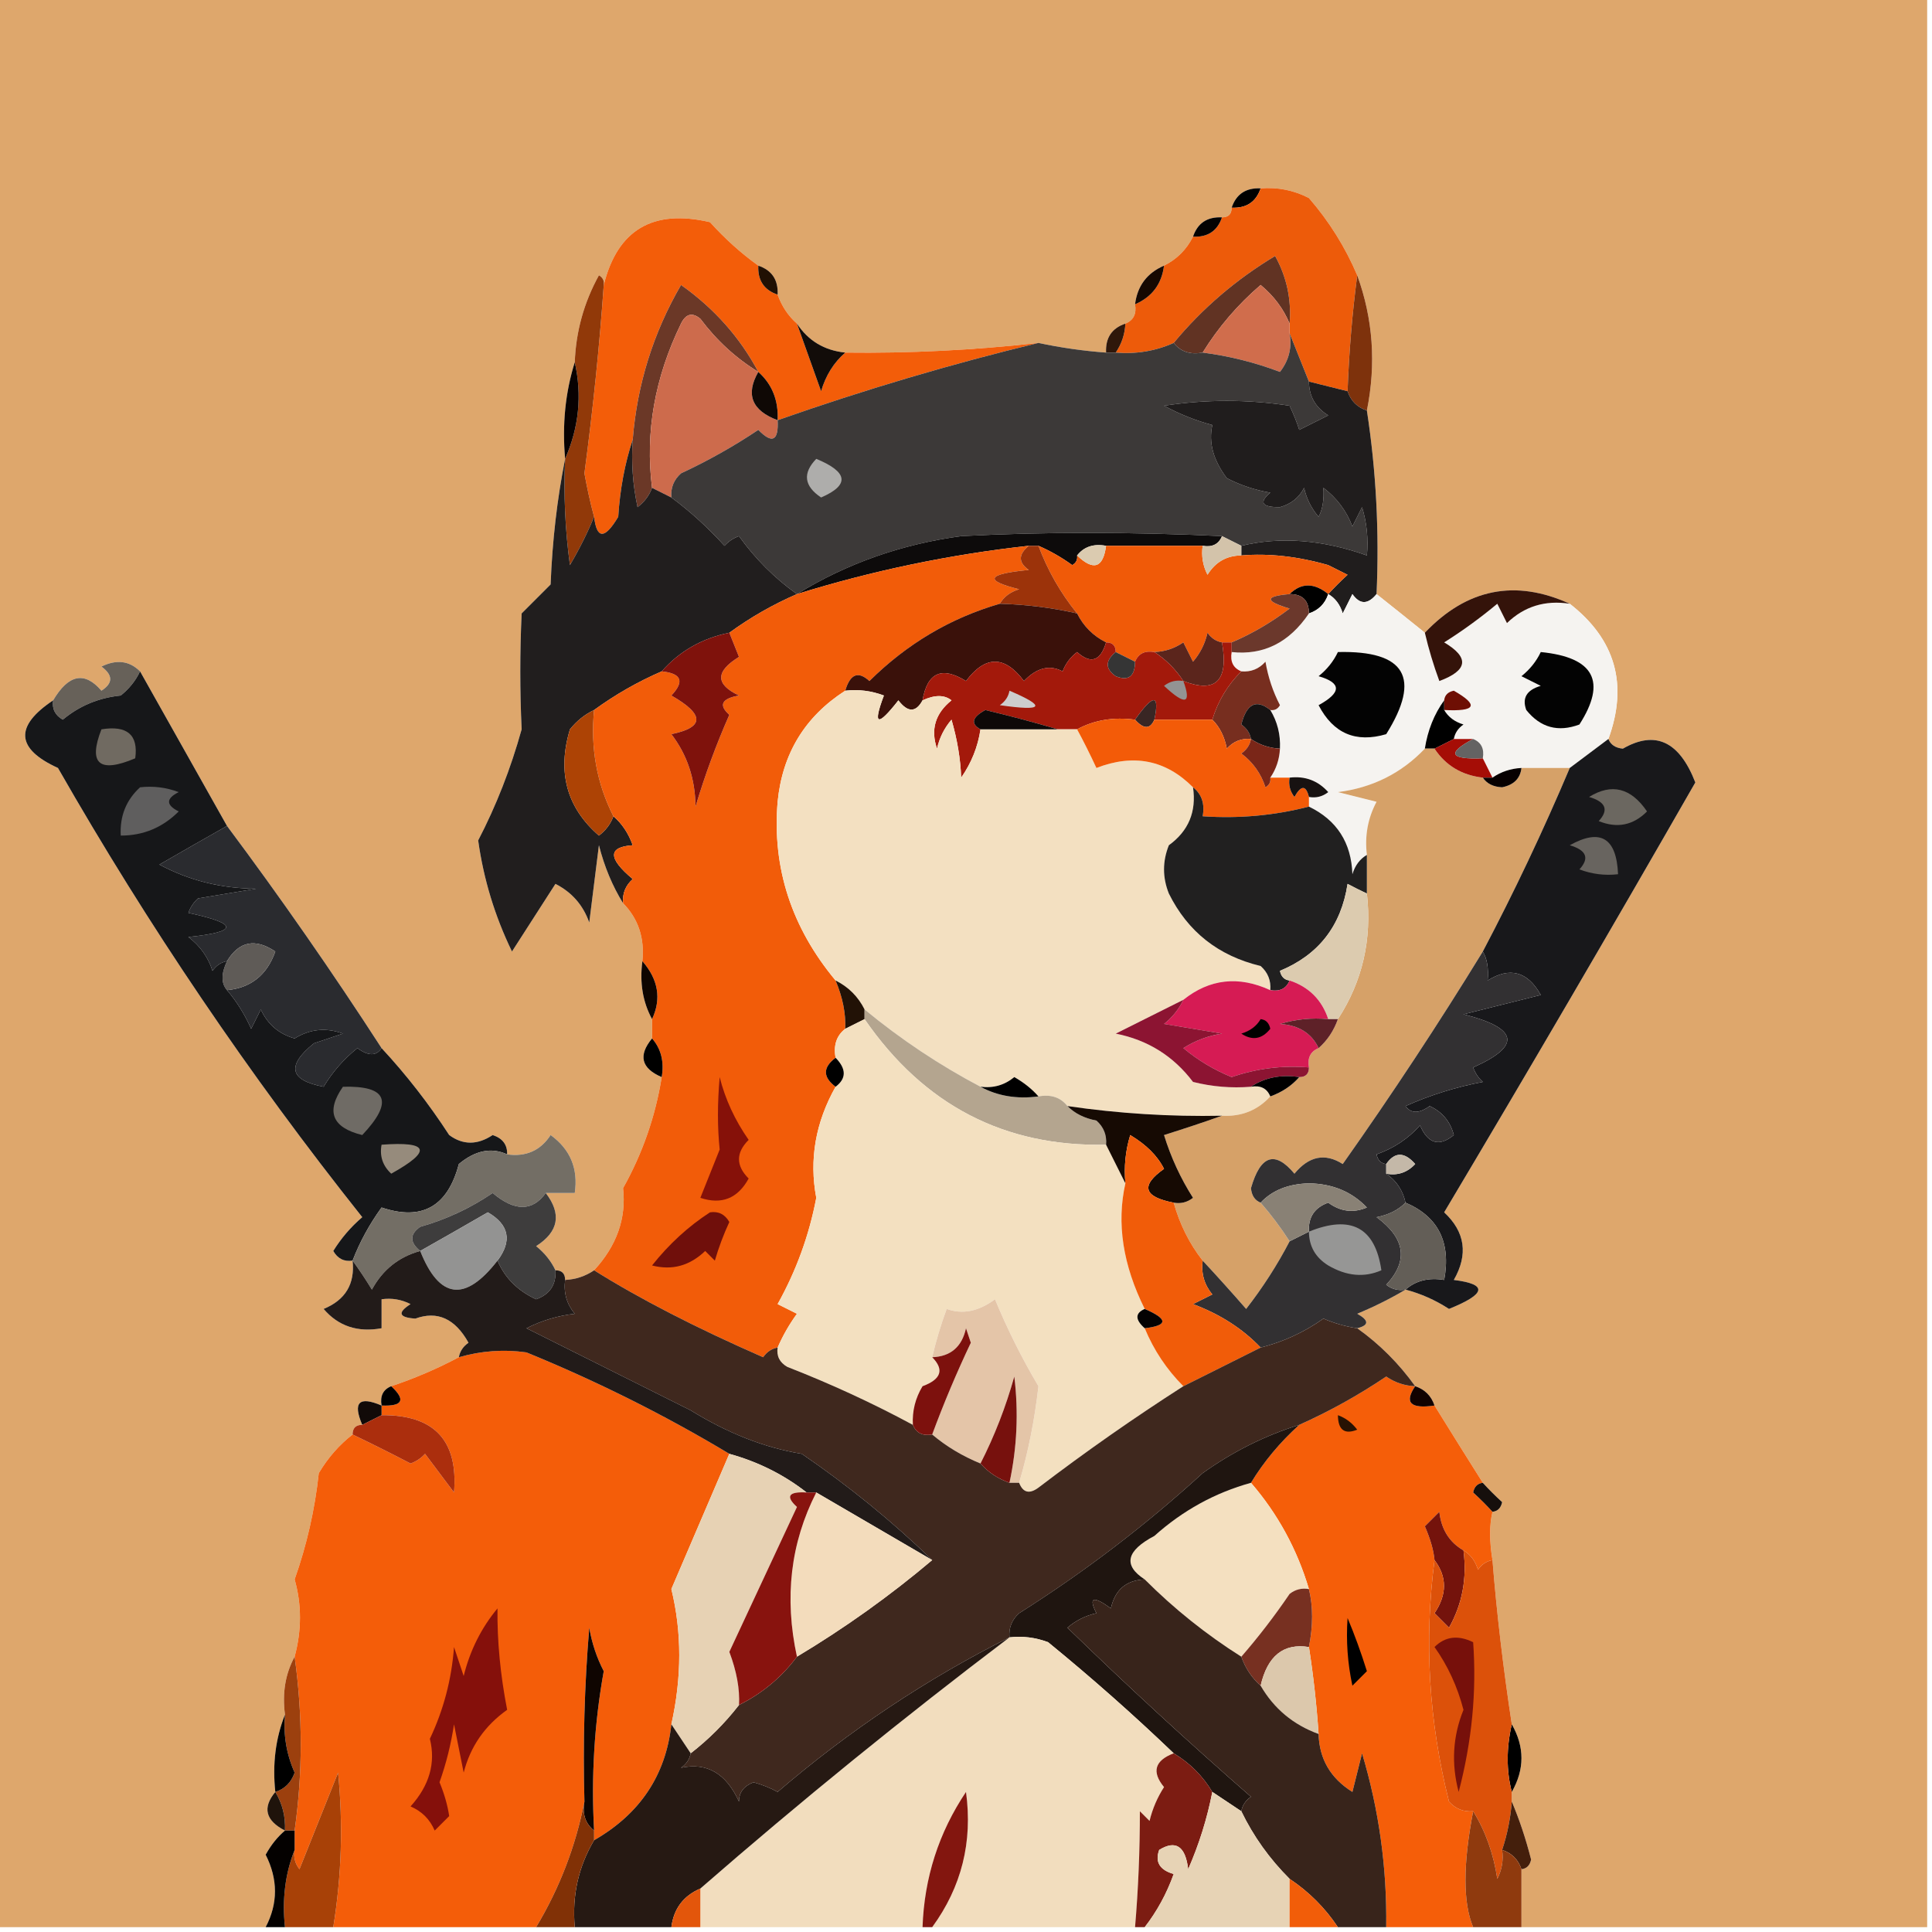 <?xml version="1.0" encoding="UTF-8"?>
<!DOCTYPE svg PUBLIC "-//W3C//DTD SVG 1.1//EN" "http://www.w3.org/Graphics/SVG/1.1/DTD/svg11.dtd">
<svg xmlns="http://www.w3.org/2000/svg" version="1.1" width="200px" height="200px" style="shape-rendering:geometricPrecision; text-rendering:geometricPrecision; image-rendering:optimizeQuality; fill-rule:evenodd; clip-rule:evenodd" xmlns:xlink="http://www.w3.org/1999/xlink">
<g><path style="opacity:1" fill="#dea76c" d="M -0.5,-0.5 C 66.167,-0.5 132.833,-0.5 199.5,-0.5C 199.5,66.167 199.5,132.833 199.5,199.5C 185.5,199.5 171.5,199.5 157.5,199.5C 157.5,197.5 157.5,195.5 157.5,193.5C 158.043,193.44 158.376,193.107 158.5,192.5C 157.95,190.343 157.283,188.343 156.5,186.5C 156.5,186.167 156.5,185.833 156.5,185.5C 157.833,183.167 157.833,180.833 156.5,178.5C 155.601,172.589 154.934,166.922 154.5,161.5C 154.178,159.525 154.178,157.858 154.5,156.5C 155.043,156.44 155.376,156.107 155.5,155.5C 154.757,154.818 154.091,154.151 153.5,153.5C 151.807,150.816 150.14,148.149 148.5,145.5C 148.167,144.5 147.5,143.833 146.5,143.5C 144.806,141.139 142.806,139.139 140.5,137.5C 141.738,137.19 141.738,136.69 140.5,136C 142.315,135.243 143.981,134.41 145.5,133.5C 147.094,133.92 148.594,134.586 150,135.5C 153.869,133.938 154.036,132.938 150.5,132.5C 152.008,129.86 151.674,127.527 149.5,125.5C 158.305,110.72 166.972,95.887 175.5,81C 173.851,76.737 171.351,75.57 168,77.5C 167.235,77.43 166.735,77.097 166.5,76.5C 168.559,70.849 167.226,66.183 162.5,62.5C 156.853,59.931 151.853,60.931 147.5,65.5C 145.809,64.136 144.142,62.803 142.5,61.5C 142.791,55.077 142.458,48.744 141.5,42.5C 142.472,37.671 142.139,33.004 140.5,28.5C 139.265,25.591 137.598,22.924 135.5,20.5C 133.929,19.691 132.262,19.357 130.5,19.5C 128.973,19.427 127.973,20.094 127.5,21.5C 127.5,22.167 127.167,22.5 126.5,22.5C 124.973,22.427 123.973,23.094 123.5,24.5C 122.833,25.833 121.833,26.833 120.5,27.5C 118.738,28.262 117.738,29.596 117.5,31.5C 117.672,32.492 117.338,33.158 116.5,33.5C 115.094,33.973 114.427,34.973 114.5,36.5C 112.139,36.326 109.806,35.993 107.5,35.5C 100.806,36.25 94.139,36.584 87.5,36.5C 85.336,36.279 83.67,35.279 82.5,33.5C 81.599,32.709 80.932,31.709 80.5,30.5C 80.573,28.973 79.906,27.973 78.5,27.5C 76.704,26.207 75.037,24.707 73.5,23C 67.592,21.614 63.925,23.78 62.5,29.5C 62.565,29.062 62.399,28.728 62,28.5C 60.451,31.312 59.618,34.312 59.5,37.5C 58.521,40.625 58.187,43.958 58.5,47.5C 57.675,51.647 57.175,55.98 57,60.5C 56,61.5 55,62.5 54,63.5C 53.814,67.516 53.814,71.516 54,75.5C 52.866,79.58 51.366,83.413 49.5,87C 50.06,91.014 51.227,94.848 53,98.5C 54.5,96.167 56,93.833 57.5,91.5C 59.197,92.364 60.363,93.697 61,95.5C 61.333,92.833 61.667,90.167 62,87.5C 62.566,89.723 63.4,91.723 64.5,93.5C 66.074,95.102 66.741,97.102 66.5,99.5C 66.205,101.735 66.539,103.735 67.5,105.5C 67.5,106.167 67.5,106.833 67.5,107.5C 66.046,109.263 66.38,110.597 68.5,111.5C 67.854,115.553 66.52,119.386 64.5,123C 64.847,126.121 63.847,128.954 61.5,131.5C 60.609,132.11 59.609,132.443 58.5,132.5C 58.5,131.833 58.167,131.5 57.5,131.5C 57.047,130.542 56.38,129.708 55.5,129C 57.831,127.512 58.164,125.679 56.5,123.5C 57.5,123.5 58.5,123.5 59.5,123.5C 59.872,120.978 59.039,118.978 57,117.5C 55.951,119.107 54.451,119.773 52.5,119.5C 52.53,118.503 52.03,117.836 51,117.5C 49.422,118.547 47.922,118.547 46.5,117.5C 44.388,114.25 42.055,111.25 39.5,108.5C 34.401,100.621 29.067,92.955 23.5,85.5C 20.483,80.127 17.483,74.793 14.5,69.5C 13.399,68.402 12.066,68.235 10.5,69C 11.711,69.893 11.711,70.726 10.5,71.5C 8.76,69.469 7.093,69.803 5.5,72.5C 1.481,75.183 1.648,77.516 6,79.5C 15.326,95.82 25.826,111.32 37.5,126C 36.313,127.019 35.313,128.186 34.5,129.5C 34.957,130.298 35.624,130.631 36.5,130.5C 36.756,132.912 35.756,134.579 33.5,135.5C 35.023,137.283 37.023,137.949 39.5,137.5C 39.5,136.5 39.5,135.5 39.5,134.5C 40.552,134.351 41.552,134.517 42.5,135C 41.112,135.889 41.279,136.389 43,136.5C 45.279,135.67 47.112,136.503 48.5,139C 47.944,139.383 47.611,139.883 47.5,140.5C 45.249,141.695 42.915,142.695 40.5,143.5C 39.662,143.842 39.328,144.508 39.5,145.5C 37.167,144.5 36.5,145.167 37.5,147.5C 36.833,147.5 36.5,147.833 36.5,148.5C 35.115,149.574 33.949,150.907 33,152.5C 32.595,156.266 31.761,159.933 30.5,163.5C 31.237,166.095 31.237,168.762 30.5,171.5C 29.539,173.265 29.205,175.265 29.5,177.5C 28.527,179.948 28.194,182.615 28.5,185.5C 27.147,187.128 27.48,188.462 29.5,189.5C 28.722,190.156 28.056,190.989 27.5,192C 28.785,194.547 28.785,197.047 27.5,199.5C 18.167,199.5 8.833,199.5 -0.5,199.5C -0.5,132.833 -0.5,66.167 -0.5,-0.5 Z"/></g>
<g><path style="opacity:1" fill="#000000" d="M 130.5,19.5 C 130.027,20.906 129.027,21.573 127.5,21.5C 127.973,20.094 128.973,19.427 130.5,19.5 Z"/></g>
<g><path style="opacity:1" fill="#ed5b0a" d="M 130.5,19.5 C 132.262,19.357 133.929,19.691 135.5,20.5C 137.598,22.924 139.265,25.591 140.5,28.5C 139.979,32.481 139.646,36.481 139.5,40.5C 138.167,40.167 136.833,39.833 135.5,39.5C 134.833,37.833 134.167,36.167 133.5,34.5C 133.5,34.167 133.5,33.833 133.5,33.5C 133.702,31.011 133.202,28.677 132,26.5C 127.963,28.926 124.463,31.926 121.5,35.5C 119.621,36.341 117.621,36.675 115.5,36.5C 116.11,35.609 116.443,34.609 116.5,33.5C 117.338,33.158 117.672,32.492 117.5,31.5C 119.262,30.738 120.262,29.404 120.5,27.5C 121.833,26.833 122.833,25.833 123.5,24.5C 125.027,24.573 126.027,23.906 126.5,22.5C 127.167,22.5 127.5,22.167 127.5,21.5C 129.027,21.573 130.027,20.906 130.5,19.5 Z"/></g>
<g><path style="opacity:1" fill="#f35d09" d="M 78.5,27.5 C 78.427,29.027 79.094,30.027 80.5,30.5C 80.932,31.709 81.599,32.709 82.5,33.5C 83.32,35.812 84.153,38.146 85,40.5C 85.48,38.867 86.313,37.534 87.5,36.5C 94.139,36.584 100.806,36.25 107.5,35.5C 98.473,37.678 89.473,40.345 80.5,43.5C 80.598,41.447 79.931,39.78 78.5,38.5C 76.592,34.92 73.926,31.92 70.5,29.5C 67.626,34.456 65.959,39.789 65.5,45.5C 64.683,47.969 64.183,50.635 64,53.5C 62.608,55.842 61.775,55.842 61.5,53.5C 61.106,52.033 60.773,50.533 60.5,49C 61.395,42.289 62.062,35.789 62.5,29.5C 63.925,23.78 67.592,21.614 73.5,23C 75.037,24.707 76.704,26.207 78.5,27.5 Z"/></g>
<g><path style="opacity:1" fill="#030202" d="M 126.5,22.5 C 126.027,23.906 125.027,24.573 123.5,24.5C 123.973,23.094 124.973,22.427 126.5,22.5 Z"/></g>
<g><path style="opacity:1" fill="#211003" d="M 78.5,27.5 C 79.906,27.973 80.573,28.973 80.5,30.5C 79.094,30.027 78.427,29.027 78.5,27.5 Z"/></g>
<g><path style="opacity:1" fill="#160801" d="M 120.5,27.5 C 120.262,29.404 119.262,30.738 117.5,31.5C 117.738,29.596 118.738,28.262 120.5,27.5 Z"/></g>
<g><path style="opacity:1" fill="#613323" d="M 133.5,33.5 C 132.859,31.958 131.859,30.624 130.5,29.5C 128.132,31.533 126.132,33.867 124.5,36.5C 123.209,36.737 122.209,36.404 121.5,35.5C 124.463,31.926 127.963,28.926 132,26.5C 133.202,28.677 133.702,31.011 133.5,33.5 Z"/></g>
<g><path style="opacity:1" fill="#d06d4c" d="M 133.5,33.5 C 133.5,33.833 133.5,34.167 133.5,34.5C 133.762,35.978 133.429,37.311 132.5,38.5C 129.904,37.518 127.238,36.851 124.5,36.5C 126.132,33.867 128.132,31.533 130.5,29.5C 131.859,30.624 132.859,31.958 133.5,33.5 Z"/></g>
<g><path style="opacity:1" fill="#6b3827" d="M 78.5,38.5 C 76.189,37.086 74.189,35.253 72.5,33C 71.668,32.312 71.002,32.479 70.5,33.5C 67.777,39.087 66.777,44.753 67.5,50.5C 67.217,51.289 66.717,51.956 66,52.5C 65.503,50.19 65.337,47.857 65.5,45.5C 65.959,39.789 67.626,34.456 70.5,29.5C 73.926,31.92 76.592,34.92 78.5,38.5 Z"/></g>
<g><path style="opacity:1" fill="#cd6b4c" d="M 78.5,38.5 C 77.159,40.834 77.826,42.501 80.5,43.5C 80.611,45.648 79.944,45.981 78.5,44.5C 75.961,46.2 73.295,47.7 70.5,49C 69.748,49.671 69.414,50.504 69.5,51.5C 68.833,51.167 68.167,50.833 67.5,50.5C 66.777,44.753 67.777,39.087 70.5,33.5C 71.002,32.479 71.668,32.312 72.5,33C 74.189,35.253 76.189,37.086 78.5,38.5 Z"/></g>
<g><path style="opacity:1" fill="#913909" d="M 62.5,29.5 C 62.062,35.789 61.395,42.289 60.5,49C 60.773,50.533 61.106,52.033 61.5,53.5C 60.819,55.158 59.985,56.825 59,58.5C 58.501,54.848 58.335,51.182 58.5,47.5C 59.934,44.24 60.268,40.907 59.5,37.5C 59.618,34.312 60.451,31.312 62,28.5C 62.399,28.728 62.565,29.062 62.5,29.5 Z"/></g>
<g><path style="opacity:1" fill="#7e320c" d="M 140.5,28.5 C 142.139,33.004 142.472,37.671 141.5,42.5C 140.5,42.167 139.833,41.5 139.5,40.5C 139.646,36.481 139.979,32.481 140.5,28.5 Z"/></g>
<g><path style="opacity:1" fill="#2f170a" d="M 116.5,33.5 C 116.443,34.609 116.11,35.609 115.5,36.5C 115.167,36.5 114.833,36.5 114.5,36.5C 114.427,34.973 115.094,33.973 116.5,33.5 Z"/></g>
<g><path style="opacity:1" fill="#120c09" d="M 82.5,33.5 C 83.67,35.279 85.336,36.279 87.5,36.5C 86.313,37.534 85.48,38.867 85,40.5C 84.153,38.146 83.32,35.812 82.5,33.5 Z"/></g>
<g><path style="opacity:1" fill="#3c3938" d="M 133.5,34.5 C 134.167,36.167 134.833,37.833 135.5,39.5C 135.511,41.017 136.177,42.184 137.5,43C 136.5,43.5 135.5,44 134.5,44.5C 134.264,43.753 133.93,42.919 133.5,42C 129.167,41.333 124.833,41.333 120.5,42C 122.087,42.862 123.754,43.529 125.5,44C 125.094,45.803 125.594,47.636 127,49.5C 128.399,50.227 129.899,50.727 131.5,51C 130.294,52.018 130.627,52.518 132.5,52.5C 133.647,52.182 134.481,51.516 135,50.5C 135.249,51.624 135.749,52.624 136.5,53.5C 136.911,52.738 137.077,51.738 137,50.5C 138.385,51.55 139.385,52.884 140,54.5C 140.333,53.833 140.667,53.167 141,52.5C 141.494,54.134 141.66,55.801 141.5,57.5C 136.876,55.861 132.543,55.527 128.5,56.5C 127.833,56.167 127.167,55.833 126.5,55.5C 117.056,55.054 108.056,55.054 99.5,55.5C 93.313,56.338 87.647,58.338 82.5,61.5C 80.188,59.855 78.188,57.855 76.5,55.5C 75.914,55.709 75.414,56.043 75,56.5C 73.27,54.598 71.437,52.931 69.5,51.5C 69.414,50.504 69.748,49.671 70.5,49C 73.295,47.7 75.961,46.2 78.5,44.5C 79.944,45.981 80.611,45.648 80.5,43.5C 89.473,40.345 98.473,37.678 107.5,35.5C 109.806,35.993 112.139,36.326 114.5,36.5C 114.833,36.5 115.167,36.5 115.5,36.5C 117.621,36.675 119.621,36.341 121.5,35.5C 122.209,36.404 123.209,36.737 124.5,36.5C 127.238,36.851 129.904,37.518 132.5,38.5C 133.429,37.311 133.762,35.978 133.5,34.5 Z"/></g>
<g><path style="opacity:1" fill="#0f0805" d="M 78.5,38.5 C 79.931,39.78 80.598,41.447 80.5,43.5C 77.826,42.501 77.159,40.834 78.5,38.5 Z"/></g>
<g><path style="opacity:1" fill="#080101" d="M 59.5,37.5 C 60.268,40.907 59.934,44.24 58.5,47.5C 58.187,43.958 58.521,40.625 59.5,37.5 Z"/></g>
<g><path style="opacity:1" fill="#201d1d" d="M 135.5,39.5 C 136.833,39.833 138.167,40.167 139.5,40.5C 139.833,41.5 140.5,42.167 141.5,42.5C 142.458,48.744 142.791,55.077 142.5,61.5C 141.603,62.598 140.77,62.598 140,61.5C 139.667,62.167 139.333,62.833 139,63.5C 138.722,62.584 138.222,61.917 137.5,61.5C 138.091,60.849 138.757,60.182 139.5,59.5C 138.833,59.167 138.167,58.833 137.5,58.5C 134.346,57.596 131.346,57.263 128.5,57.5C 128.5,57.167 128.5,56.833 128.5,56.5C 132.543,55.527 136.876,55.861 141.5,57.5C 141.66,55.801 141.494,54.134 141,52.5C 140.667,53.167 140.333,53.833 140,54.5C 139.385,52.884 138.385,51.55 137,50.5C 137.077,51.738 136.911,52.738 136.5,53.5C 135.749,52.624 135.249,51.624 135,50.5C 134.481,51.516 133.647,52.182 132.5,52.5C 130.627,52.518 130.294,52.018 131.5,51C 129.899,50.727 128.399,50.227 127,49.5C 125.594,47.636 125.094,45.803 125.5,44C 123.754,43.529 122.087,42.862 120.5,42C 124.833,41.333 129.167,41.333 133.5,42C 133.93,42.919 134.264,43.753 134.5,44.5C 135.5,44 136.5,43.5 137.5,43C 136.177,42.184 135.511,41.017 135.5,39.5 Z"/></g>
<g><path style="opacity:1" fill="#aeadab" d="M 84.5,47.5 C 87.81,48.871 87.977,50.205 85,51.5C 83.232,50.318 83.065,48.985 84.5,47.5 Z"/></g>
<g><path style="opacity:1" fill="#0d0b0b" d="M 126.5,55.5 C 126.158,56.338 125.492,56.672 124.5,56.5C 121.167,56.5 117.833,56.5 114.5,56.5C 113.209,56.263 112.209,56.596 111.5,57.5C 111.565,57.938 111.399,58.272 111,58.5C 109.887,57.695 108.721,57.028 107.5,56.5C 107.167,56.5 106.833,56.5 106.5,56.5C 98.331,57.401 90.331,59.067 82.5,61.5C 87.647,58.338 93.313,56.338 99.5,55.5C 108.056,55.054 117.056,55.054 126.5,55.5 Z"/></g>
<g><path style="opacity:1" fill="#f05a08" d="M 107.5,56.5 C 108.721,57.028 109.887,57.695 111,58.5C 111.399,58.272 111.565,57.938 111.5,57.5C 113.196,59.129 114.196,58.796 114.5,56.5C 117.833,56.5 121.167,56.5 124.5,56.5C 124.351,57.552 124.517,58.552 125,59.5C 125.816,58.177 126.983,57.511 128.5,57.5C 131.346,57.263 134.346,57.596 137.5,58.5C 138.167,58.833 138.833,59.167 139.5,59.5C 138.757,60.182 138.091,60.849 137.5,61.5C 136.039,60.314 134.705,60.314 133.5,61.5C 130.903,61.721 130.903,62.221 133.5,63C 131.568,64.459 129.568,65.625 127.5,66.5C 127.167,66.5 126.833,66.5 126.5,66.5C 125.883,66.389 125.383,66.056 125,65.5C 124.751,66.624 124.251,67.624 123.5,68.5C 123.167,67.833 122.833,67.167 122.5,66.5C 121.583,67.127 120.583,67.461 119.5,67.5C 118.508,67.328 117.842,67.662 117.5,68.5C 116.833,68.167 116.167,67.833 115.5,67.5C 115.5,66.833 115.167,66.5 114.5,66.5C 113.167,65.833 112.167,64.833 111.5,63.5C 109.797,61.407 108.464,59.074 107.5,56.5 Z"/></g>
<g><path style="opacity:1" fill="#dbcbb0" d="M 111.5,57.5 C 112.209,56.596 113.209,56.263 114.5,56.5C 114.196,58.796 113.196,59.129 111.5,57.5 Z"/></g>
<g><path style="opacity:1" fill="#d3c3aa" d="M 126.5,55.5 C 127.167,55.833 127.833,56.167 128.5,56.5C 128.5,56.833 128.5,57.167 128.5,57.5C 126.983,57.511 125.816,58.177 125,59.5C 124.517,58.552 124.351,57.552 124.5,56.5C 125.492,56.672 126.158,56.338 126.5,55.5 Z"/></g>
<g><path style="opacity:1" fill="#211e1e" d="M 65.5,45.5 C 65.337,47.857 65.503,50.19 66,52.5C 66.717,51.956 67.217,51.289 67.5,50.5C 68.167,50.833 68.833,51.167 69.5,51.5C 71.437,52.931 73.27,54.598 75,56.5C 75.414,56.043 75.914,55.709 76.5,55.5C 78.188,57.855 80.188,59.855 82.5,61.5C 80.036,62.566 77.703,63.9 75.5,65.5C 72.669,66.079 70.336,67.412 68.5,69.5C 66.031,70.569 63.698,71.902 61.5,73.5C 60.542,73.953 59.708,74.62 59,75.5C 57.664,79.942 58.664,83.609 62,86.5C 62.717,85.956 63.217,85.289 63.5,84.5C 64.391,85.261 65.058,86.261 65.5,87.5C 62.922,87.677 62.922,88.843 65.5,91C 64.748,91.671 64.414,92.504 64.5,93.5C 63.4,91.723 62.566,89.723 62,87.5C 61.667,90.167 61.333,92.833 61,95.5C 60.363,93.697 59.197,92.364 57.5,91.5C 56,93.833 54.5,96.167 53,98.5C 51.227,94.848 50.06,91.014 49.5,87C 51.366,83.413 52.866,79.58 54,75.5C 53.814,71.516 53.814,67.516 54,63.5C 55,62.5 56,61.5 57,60.5C 57.175,55.98 57.675,51.647 58.5,47.5C 58.335,51.182 58.501,54.848 59,58.5C 59.985,56.825 60.819,55.158 61.5,53.5C 61.775,55.842 62.608,55.842 64,53.5C 64.183,50.635 64.683,47.969 65.5,45.5 Z"/></g>
<g><path style="opacity:1" fill="#f25c09" d="M 106.5,56.5 C 105.402,57.397 105.402,58.23 106.5,59C 102.148,59.419 101.815,60.086 105.5,61C 104.584,61.278 103.918,61.778 103.5,62.5C 98.397,63.975 93.897,66.641 90,70.5C 88.841,69.434 88.008,69.767 87.5,71.5C 83.322,74.185 80.989,78.018 80.5,83C 79.927,89.835 81.927,96.002 86.5,101.5C 87.233,103.25 87.566,104.917 87.5,106.5C 86.596,107.209 86.263,108.209 86.5,109.5C 85.167,110.5 85.167,111.5 86.5,112.5C 84.419,116.194 83.753,120.028 84.5,124C 83.765,127.869 82.432,131.536 80.5,135C 81.167,135.333 81.833,135.667 82.5,136C 81.695,137.113 81.028,138.279 80.5,139.5C 79.883,139.611 79.383,139.944 79,140.5C 72.051,137.458 66.218,134.458 61.5,131.5C 63.847,128.954 64.847,126.121 64.5,123C 66.52,119.386 67.854,115.553 68.5,111.5C 68.768,109.901 68.434,108.568 67.5,107.5C 67.5,106.833 67.5,106.167 67.5,105.5C 68.484,103.402 68.151,101.402 66.5,99.5C 66.741,97.102 66.074,95.102 64.5,93.5C 64.414,92.504 64.748,91.671 65.5,91C 62.922,88.843 62.922,87.677 65.5,87.5C 65.058,86.261 64.391,85.261 63.5,84.5C 61.78,81.111 61.113,77.444 61.5,73.5C 63.698,71.902 66.031,70.569 68.5,69.5C 70.549,69.706 70.882,70.539 69.5,72C 72.946,73.963 72.946,75.296 69.5,76C 71.138,78.133 71.971,80.633 72,83.5C 72.975,80.24 74.142,77.073 75.5,74C 74.366,72.984 74.699,72.317 76.5,72C 74.043,70.846 74.043,69.512 76.5,68C 76.116,67.049 75.783,66.216 75.5,65.5C 77.703,63.9 80.036,62.566 82.5,61.5C 90.331,59.067 98.331,57.401 106.5,56.5 Z"/></g>
<g><path style="opacity:1" fill="#000000" d="M 133.5,61.5 C 134.705,60.314 136.039,60.314 137.5,61.5C 137.167,62.5 136.5,63.167 135.5,63.5C 135.5,62.167 134.833,61.5 133.5,61.5 Z"/></g>
<g><path style="opacity:1" fill="#9c330a" d="M 106.5,56.5 C 106.833,56.5 107.167,56.5 107.5,56.5C 108.464,59.074 109.797,61.407 111.5,63.5C 108.873,62.908 106.206,62.575 103.5,62.5C 103.918,61.778 104.584,61.278 105.5,61C 101.815,60.086 102.148,59.419 106.5,59C 105.402,58.23 105.402,57.397 106.5,56.5 Z"/></g>
<g><path style="opacity:1" fill="#f5f3f0" d="M 137.5,61.5 C 138.222,61.917 138.722,62.584 139,63.5C 139.333,62.833 139.667,62.167 140,61.5C 140.77,62.598 141.603,62.598 142.5,61.5C 144.142,62.803 145.809,64.136 147.5,65.5C 147.892,67.179 148.392,68.846 149,70.5C 151.969,69.397 152.136,68.064 149.5,66.5C 151.422,65.289 153.255,63.956 155,62.5C 155.333,63.167 155.667,63.833 156,64.5C 157.789,62.771 159.956,62.104 162.5,62.5C 167.226,66.183 168.559,70.849 166.5,76.5C 165.167,77.5 163.833,78.5 162.5,79.5C 160.833,79.5 159.167,79.5 157.5,79.5C 156.391,79.557 155.391,79.89 154.5,80.5C 154.167,79.833 153.833,79.167 153.5,78.5C 153.672,77.508 153.338,76.842 152.5,76.5C 151.833,76.5 151.167,76.5 150.5,76.5C 150.611,75.883 150.944,75.383 151.5,75C 150.584,74.722 149.918,74.222 149.5,73.5C 152.797,73.671 153.131,73.005 150.5,71.5C 149.893,71.624 149.56,71.957 149.5,72.5C 148.463,73.93 147.796,75.597 147.5,77.5C 145.075,80.046 142.075,81.546 138.5,82C 139.833,82.333 141.167,82.667 142.5,83C 141.594,84.7 141.261,86.533 141.5,88.5C 140.778,88.918 140.278,89.584 140,90.5C 139.89,87.232 138.39,84.899 135.5,83.5C 135.5,83.167 135.5,82.833 135.5,82.5C 136.239,82.631 136.906,82.464 137.5,82C 136.437,80.812 135.103,80.312 133.5,80.5C 132.833,80.5 132.167,80.5 131.5,80.5C 132.11,79.609 132.443,78.609 132.5,77.5C 132.567,76.041 132.234,74.708 131.5,73.5C 131.938,73.565 132.272,73.399 132.5,73C 131.773,71.601 131.273,70.101 131,68.5C 130.329,69.252 129.496,69.586 128.5,69.5C 127.662,69.158 127.328,68.492 127.5,67.5C 130.799,67.852 133.466,66.518 135.5,63.5C 136.5,63.167 137.167,62.5 137.5,61.5 Z"/></g>
<g><path style="opacity:1" fill="#3a110a" d="M 103.5,62.5 C 106.206,62.575 108.873,62.908 111.5,63.5C 112.167,64.833 113.167,65.833 114.5,66.5C 113.922,68.444 112.922,68.777 111.5,67.5C 110.808,68.025 110.308,68.692 110,69.5C 108.657,68.787 107.324,69.12 106,70.5C 104,67.833 102,67.833 100,70.5C 97.499,68.944 95.999,69.611 95.5,72.5C 94.811,73.774 93.977,73.774 93,72.5C 90.827,75.277 90.327,75.11 91.5,72C 90.207,71.51 88.873,71.343 87.5,71.5C 88.008,69.767 88.841,69.434 90,70.5C 93.897,66.641 98.397,63.975 103.5,62.5 Z"/></g>
<g><path style="opacity:1" fill="#34130a" d="M 162.5,62.5 C 159.956,62.104 157.789,62.771 156,64.5C 155.667,63.833 155.333,63.167 155,62.5C 153.255,63.956 151.422,65.289 149.5,66.5C 152.136,68.064 151.969,69.397 149,70.5C 148.392,68.846 147.892,67.179 147.5,65.5C 151.853,60.931 156.853,59.931 162.5,62.5 Z"/></g>
<g><path style="opacity:1" fill="#6b382c" d="M 133.5,61.5 C 134.833,61.5 135.5,62.167 135.5,63.5C 133.466,66.518 130.799,67.852 127.5,67.5C 127.5,67.167 127.5,66.833 127.5,66.5C 129.568,65.625 131.568,64.459 133.5,63C 130.903,62.221 130.903,61.721 133.5,61.5 Z"/></g>
<g><path style="opacity:1" fill="#030303" d="M 138.5,67.5 C 145.486,67.331 147.153,70.164 143.5,76C 140.353,76.927 138.019,75.927 136.5,73C 138.891,71.691 138.891,70.691 136.5,70C 137.381,69.292 138.047,68.458 138.5,67.5 Z"/></g>
<g><path style="opacity:1" fill="#030303" d="M 159.5,67.5 C 165.02,68.043 166.354,70.543 163.5,75C 161.299,75.825 159.466,75.325 158,73.5C 157.544,72.256 158.044,71.423 159.5,71C 158.833,70.667 158.167,70.333 157.5,70C 158.381,69.292 159.047,68.458 159.5,67.5 Z"/></g>
<g><path style="opacity:1" fill="#7f120c" d="M 75.5,65.5 C 75.783,66.216 76.116,67.049 76.5,68C 74.043,69.512 74.043,70.846 76.5,72C 74.699,72.317 74.366,72.984 75.5,74C 74.142,77.073 72.975,80.24 72,83.5C 71.971,80.633 71.138,78.133 69.5,76C 72.946,75.296 72.946,73.963 69.5,72C 70.882,70.539 70.549,69.706 68.5,69.5C 70.336,67.412 72.669,66.079 75.5,65.5 Z"/></g>
<g><path style="opacity:1" fill="#5b251c" d="M 126.5,66.5 C 127.204,70.471 125.871,71.805 122.5,70.5C 121.694,69.272 120.694,68.272 119.5,67.5C 120.583,67.461 121.583,67.127 122.5,66.5C 122.833,67.167 123.167,67.833 123.5,68.5C 124.251,67.624 124.751,66.624 125,65.5C 125.383,66.056 125.883,66.389 126.5,66.5 Z"/></g>
<g><path style="opacity:1" fill="#772e1f" d="M 131.5,73.5 C 130.05,72.342 129.05,72.842 128.5,75C 129.056,75.383 129.389,75.883 129.5,76.5C 128.504,76.414 127.671,76.748 127,77.5C 126.768,76.263 126.268,75.263 125.5,74.5C 126.075,72.589 127.075,70.922 128.5,69.5C 129.496,69.586 130.329,69.252 131,68.5C 131.273,70.101 131.773,71.601 132.5,73C 132.272,73.399 131.938,73.565 131.5,73.5 Z"/></g>
<g><path style="opacity:1" fill="#676159" d="M 14.5,69.5 C 14.047,70.458 13.38,71.292 12.5,72C 10.22,72.233 8.22,73.066 6.5,74.5C 5.702,74.043 5.369,73.376 5.5,72.5C 7.093,69.803 8.76,69.469 10.5,71.5C 11.711,70.726 11.711,69.893 10.5,69C 12.066,68.235 13.399,68.402 14.5,69.5 Z"/></g>
<g><path style="opacity:1" fill="#6e0f04" d="M 149.5,73.5 C 149.5,73.167 149.5,72.833 149.5,72.5C 149.56,71.957 149.893,71.624 150.5,71.5C 153.131,73.005 152.797,73.671 149.5,73.5 Z"/></g>
<g><path style="opacity:1" fill="#a3190b" d="M 114.5,66.5 C 115.167,66.5 115.5,66.833 115.5,67.5C 114.402,68.397 114.402,69.23 115.5,70C 116.816,70.528 117.483,70.028 117.5,68.5C 117.842,67.662 118.508,67.328 119.5,67.5C 120.694,68.272 121.694,69.272 122.5,70.5C 125.871,71.805 127.204,70.471 126.5,66.5C 126.833,66.5 127.167,66.5 127.5,66.5C 127.5,66.833 127.5,67.167 127.5,67.5C 127.328,68.492 127.662,69.158 128.5,69.5C 127.075,70.922 126.075,72.589 125.5,74.5C 123.5,74.5 121.5,74.5 119.5,74.5C 120.061,71.813 119.394,71.813 117.5,74.5C 115.265,74.205 113.265,74.539 111.5,75.5C 110.833,75.5 110.167,75.5 109.5,75.5C 107.107,74.79 104.607,74.123 102,73.5C 100.62,74.255 100.453,74.922 101.5,75.5C 101.229,77.312 100.562,78.978 99.5,80.5C 99.433,78.576 99.1,76.576 98.5,74.5C 97.749,75.376 97.249,76.376 97,77.5C 96.316,75.521 96.816,73.854 98.5,72.5C 97.767,71.913 96.767,71.913 95.5,72.5C 95.999,69.611 97.499,68.944 100,70.5C 102,67.833 104,67.833 106,70.5C 107.324,69.12 108.657,68.787 110,69.5C 110.308,68.692 110.808,68.025 111.5,67.5C 112.922,68.777 113.922,68.444 114.5,66.5 Z"/></g>
<g><path style="opacity:1" fill="#cdcdcd" d="M 104.5,71.5 C 108.373,73.154 108.04,73.654 103.5,73C 104.056,72.617 104.389,72.117 104.5,71.5 Z"/></g>
<g><path style="opacity:1" fill="#939393" d="M 122.5,70.5 C 123.368,72.892 122.701,73.059 120.5,71C 121.094,70.536 121.761,70.369 122.5,70.5 Z"/></g>
<g><path style="opacity:1" fill="#353535" d="M 115.5,67.5 C 116.167,67.833 116.833,68.167 117.5,68.5C 117.483,70.028 116.816,70.528 115.5,70C 114.402,69.23 114.402,68.397 115.5,67.5 Z"/></g>
<g><path style="opacity:1" fill="#000000" d="M 149.5,72.5 C 149.5,72.833 149.5,73.167 149.5,73.5C 149.918,74.222 150.584,74.722 151.5,75C 150.944,75.383 150.611,75.883 150.5,76.5C 149.833,76.833 149.167,77.167 148.5,77.5C 148.167,77.5 147.833,77.5 147.5,77.5C 147.796,75.597 148.463,73.93 149.5,72.5 Z"/></g>
<g><path style="opacity:1" fill="#ad4305" d="M 61.5,73.5 C 61.113,77.444 61.78,81.111 63.5,84.5C 63.217,85.289 62.717,85.956 62,86.5C 58.664,83.609 57.664,79.942 59,75.5C 59.708,74.62 60.542,73.953 61.5,73.5 Z"/></g>
<g><path style="opacity:1" fill="#f3e0c1" d="M 87.5,71.5 C 88.873,71.343 90.207,71.51 91.5,72C 90.327,75.11 90.827,75.277 93,72.5C 93.977,73.774 94.811,73.774 95.5,72.5C 96.767,71.913 97.767,71.913 98.5,72.5C 96.816,73.854 96.316,75.521 97,77.5C 97.249,76.376 97.749,75.376 98.5,74.5C 99.1,76.576 99.433,78.576 99.5,80.5C 100.562,78.978 101.229,77.312 101.5,75.5C 104.167,75.5 106.833,75.5 109.5,75.5C 110.167,75.5 110.833,75.5 111.5,75.5C 112.161,76.718 112.828,78.051 113.5,79.5C 117.353,78.004 120.686,78.67 123.5,81.5C 123.872,84.022 123.039,86.022 121,87.5C 120.333,89.167 120.333,90.833 121,92.5C 122.958,96.451 126.125,98.951 130.5,100C 131.252,100.671 131.586,101.504 131.5,102.5C 128.222,100.994 125.222,101.327 122.5,103.5C 120.22,104.64 117.886,105.807 115.5,107C 118.807,107.653 121.473,109.319 123.5,112C 125.473,112.495 127.473,112.662 129.5,112.5C 130.492,112.328 131.158,112.662 131.5,113.5C 130.18,114.942 128.514,115.608 126.5,115.5C 121.13,115.608 115.797,115.275 110.5,114.5C 109.791,113.596 108.791,113.263 107.5,113.5C 106.828,112.733 105.995,112.066 105,111.5C 103.989,112.337 102.822,112.67 101.5,112.5C 97.254,110.263 93.254,107.597 89.5,104.5C 88.833,103.167 87.833,102.167 86.5,101.5C 81.927,96.002 79.927,89.835 80.5,83C 80.989,78.018 83.322,74.185 87.5,71.5 Z"/></g>
<g><path style="opacity:1" fill="#392624" d="M 119.5,74.5 C 119.062,75.506 118.396,75.506 117.5,74.5C 119.394,71.813 120.061,71.813 119.5,74.5 Z"/></g>
<g><path style="opacity:1" fill="#0e0908" d="M 109.5,75.5 C 106.833,75.5 104.167,75.5 101.5,75.5C 100.453,74.922 100.62,74.255 102,73.5C 104.607,74.123 107.107,74.79 109.5,75.5 Z"/></g>
<g><path style="opacity:1" fill="#f35b08" d="M 111.5,75.5 C 113.265,74.539 115.265,74.205 117.5,74.5C 118.396,75.506 119.062,75.506 119.5,74.5C 121.5,74.5 123.5,74.5 125.5,74.5C 126.268,75.263 126.768,76.263 127,77.5C 127.671,76.748 128.504,76.414 129.5,76.5C 129.389,77.117 129.056,77.617 128.5,78C 129.701,78.903 130.535,80.069 131,81.5C 131.399,81.272 131.565,80.938 131.5,80.5C 132.167,80.5 132.833,80.5 133.5,80.5C 133.369,81.239 133.536,81.906 134,82.5C 134.69,81.262 135.19,81.262 135.5,82.5C 135.5,82.833 135.5,83.167 135.5,83.5C 131.936,84.423 128.269,84.756 124.5,84.5C 124.737,83.209 124.404,82.209 123.5,81.5C 120.686,78.67 117.353,78.004 113.5,79.5C 112.828,78.051 112.161,76.718 111.5,75.5 Z"/></g>
<g><path style="opacity:1" fill="#161313" d="M 131.5,73.5 C 132.234,74.708 132.567,76.041 132.5,77.5C 131.391,77.443 130.391,77.11 129.5,76.5C 129.389,75.883 129.056,75.383 128.5,75C 129.05,72.842 130.05,72.342 131.5,73.5 Z"/></g>
<g><path style="opacity:1" fill="#7a2618" d="M 129.5,76.5 C 130.391,77.11 131.391,77.443 132.5,77.5C 132.443,78.609 132.11,79.609 131.5,80.5C 131.565,80.938 131.399,81.272 131,81.5C 130.535,80.069 129.701,78.903 128.5,78C 129.056,77.617 129.389,77.117 129.5,76.5 Z"/></g>
<g><path style="opacity:1" fill="#d6a168" d="M 147.5,77.5 C 147.833,77.5 148.167,77.5 148.5,77.5C 149.659,79.25 151.326,80.25 153.5,80.5C 153.917,81.124 154.584,81.457 155.5,81.5C 156.713,81.253 157.38,80.586 157.5,79.5C 159.167,79.5 160.833,79.5 162.5,79.5C 159.757,85.985 156.757,92.319 153.5,98.5C 148.939,105.939 144.105,113.273 139,120.5C 137.173,119.338 135.506,119.672 134,121.5C 131.981,119.078 130.481,119.578 129.5,123C 129.57,123.765 129.903,124.265 130.5,124.5C 131.579,125.736 132.579,127.069 133.5,128.5C 132.223,130.95 130.723,133.283 129,135.5C 127.483,133.76 125.983,132.094 124.5,130.5C 123.13,128.75 122.13,126.75 121.5,124.5C 122.239,124.631 122.906,124.464 123.5,124C 122.214,121.978 121.214,119.811 120.5,117.5C 122.631,116.831 124.631,116.165 126.5,115.5C 128.514,115.608 130.18,114.942 131.5,113.5C 132.71,113.068 133.71,112.401 134.5,111.5C 135.167,111.5 135.5,111.167 135.5,110.5C 135.328,109.508 135.662,108.842 136.5,108.5C 137.401,107.71 138.068,106.71 138.5,105.5C 141.037,101.6 142.037,97.266 141.5,92.5C 141.5,91.167 141.5,89.833 141.5,88.5C 141.261,86.533 141.594,84.7 142.5,83C 141.167,82.667 139.833,82.333 138.5,82C 142.075,81.546 145.075,80.046 147.5,77.5 Z"/></g>
<g><path style="opacity:1" fill="#a50d06" d="M 150.5,76.5 C 151.167,76.5 151.833,76.5 152.5,76.5C 149.742,77.966 150.075,78.633 153.5,78.5C 153.833,79.167 154.167,79.833 154.5,80.5C 154.167,80.5 153.833,80.5 153.5,80.5C 151.326,80.25 149.659,79.25 148.5,77.5C 149.167,77.167 149.833,76.833 150.5,76.5 Z"/></g>
<g><path style="opacity:1" fill="#646363" d="M 152.5,76.5 C 153.338,76.842 153.672,77.508 153.5,78.5C 150.075,78.633 149.742,77.966 152.5,76.5 Z"/></g>
<g><path style="opacity:1" fill="#070000" d="M 157.5,79.5 C 157.38,80.586 156.713,81.253 155.5,81.5C 154.584,81.457 153.917,81.124 153.5,80.5C 153.833,80.5 154.167,80.5 154.5,80.5C 155.391,79.89 156.391,79.557 157.5,79.5 Z"/></g>
<g><path style="opacity:1" fill="#171211" d="M 133.5,80.5 C 135.103,80.312 136.437,80.812 137.5,82C 136.906,82.464 136.239,82.631 135.5,82.5C 135.19,81.262 134.69,81.262 134,82.5C 133.536,81.906 133.369,81.239 133.5,80.5 Z"/></g>
<g><path style="opacity:1" fill="#212020" d="M 123.5,81.5 C 124.404,82.209 124.737,83.209 124.5,84.5C 128.269,84.756 131.936,84.423 135.5,83.5C 138.39,84.899 139.89,87.232 140,90.5C 140.278,89.584 140.778,88.918 141.5,88.5C 141.5,89.833 141.5,91.167 141.5,92.5C 140.85,92.196 140.183,91.863 139.5,91.5C 138.835,95.844 136.502,98.844 132.5,100.5C 132.624,101.107 132.957,101.44 133.5,101.5C 133.158,102.338 132.492,102.672 131.5,102.5C 131.586,101.504 131.252,100.671 130.5,100C 126.125,98.951 122.958,96.451 121,92.5C 120.333,90.833 120.333,89.167 121,87.5C 123.039,86.022 123.872,84.022 123.5,81.5 Z"/></g>
<g><path style="opacity:1" fill="#dccbaf" d="M 141.5,92.5 C 142.037,97.266 141.037,101.6 138.5,105.5C 138.167,105.5 137.833,105.5 137.5,105.5C 136.833,103.5 135.5,102.167 133.5,101.5C 132.957,101.44 132.624,101.107 132.5,100.5C 136.502,98.844 138.835,95.844 139.5,91.5C 140.183,91.863 140.85,92.196 141.5,92.5 Z"/></g>
<g><path style="opacity:1" fill="#2a2b2f" d="M 23.5,85.5 C 29.067,92.955 34.401,100.621 39.5,108.5C 38.964,109.335 38.131,109.335 37,108.5C 35.606,109.613 34.439,110.947 33.5,112.5C 29.965,111.827 29.632,110.327 32.5,108C 33.5,107.667 34.5,107.333 35.5,107C 33.765,106.349 32.098,106.515 30.5,107.5C 28.866,107.032 27.7,106.032 27,104.5C 26.667,105.167 26.333,105.833 26,106.5C 25.338,105.016 24.505,103.683 23.5,102.5C 25.973,102.264 27.64,100.931 28.5,98.5C 26.418,97.106 24.751,97.439 23.5,99.5C 22.883,99.611 22.383,99.944 22,100.5C 21.535,99.069 20.701,97.903 19.5,97C 24.721,96.458 24.721,95.624 19.5,94.5C 19.709,93.914 20.043,93.414 20.5,93C 22.5,92.667 24.5,92.333 26.5,92C 22.892,91.974 19.558,91.141 16.5,89.5C 18.809,88.165 21.142,86.832 23.5,85.5 Z"/></g>
<g><path style="opacity:1" fill="#5f5b57" d="M 23.5,102.5 C 22.884,101.798 22.884,100.798 23.5,99.5C 24.751,97.439 26.418,97.106 28.5,98.5C 27.64,100.931 25.973,102.264 23.5,102.5 Z"/></g>
<g><path style="opacity:1" fill="#0f0500" d="M 66.5,99.5 C 68.151,101.402 68.484,103.402 67.5,105.5C 66.539,103.735 66.205,101.735 66.5,99.5 Z"/></g>
<g><path style="opacity:1" fill="#221206" d="M 86.5,101.5 C 87.833,102.167 88.833,103.167 89.5,104.5C 89.5,104.833 89.5,105.167 89.5,105.5C 88.833,105.833 88.167,106.167 87.5,106.5C 87.566,104.917 87.233,103.25 86.5,101.5 Z"/></g>
<g><path style="opacity:1" fill="#d61b54" d="M 131.5,102.5 C 132.492,102.672 133.158,102.338 133.5,101.5C 135.5,102.167 136.833,103.5 137.5,105.5C 135.801,105.34 134.134,105.506 132.5,106C 134.437,106.122 135.77,106.955 136.5,108.5C 135.662,108.842 135.328,109.508 135.5,110.5C 132.751,110.274 130.084,110.607 127.5,111.5C 125.668,110.752 124.001,109.752 122.5,108.5C 123.729,107.719 125.062,107.219 126.5,107C 124.5,106.667 122.5,106.333 120.5,106C 121.381,105.292 122.047,104.458 122.5,103.5C 125.222,101.327 128.222,100.994 131.5,102.5 Z"/></g>
<g><path style="opacity:1" fill="#b4a58f" d="M 89.5,104.5 C 93.254,107.597 97.254,110.263 101.5,112.5C 103.265,113.461 105.265,113.795 107.5,113.5C 108.791,113.263 109.791,113.596 110.5,114.5C 111.263,115.268 112.263,115.768 113.5,116C 114.252,116.671 114.586,117.504 114.5,118.5C 103.97,118.733 95.637,114.4 89.5,105.5C 89.5,105.167 89.5,104.833 89.5,104.5 Z"/></g>
<g><path style="opacity:1" fill="#18181b" d="M 145.5,133.5 C 146.568,132.566 147.901,132.232 149.5,132.5C 150.223,128.61 148.89,125.944 145.5,124.5C 145.218,123.222 144.551,122.222 143.5,121.5C 144.675,121.719 145.675,121.386 146.5,120.5C 145.386,119.224 144.386,119.224 143.5,120.5C 142.957,120.44 142.624,120.107 142.5,119.5C 144.296,118.859 145.796,117.859 147,116.5C 147.826,118.405 148.993,118.739 150.5,117.5C 150.135,116.098 149.301,115.098 148,114.5C 146.899,115.291 146.066,115.291 145.5,114.5C 148.062,113.359 150.728,112.526 153.5,112C 153.043,111.586 152.709,111.086 152.5,110.5C 157.527,108.267 157.194,106.434 151.5,105C 154.167,104.333 156.833,103.667 159.5,103C 158.138,100.561 156.305,100.061 154,101.5C 154.109,100.231 153.942,99.231 153.5,98.5C 156.757,92.319 159.757,85.985 162.5,79.5C 163.833,78.5 165.167,77.5 166.5,76.5C 166.735,77.097 167.235,77.43 168,77.5C 171.351,75.57 173.851,76.737 175.5,81C 166.972,95.887 158.305,110.72 149.5,125.5C 151.674,127.527 152.008,129.86 150.5,132.5C 154.036,132.938 153.869,133.938 150,135.5C 148.594,134.586 147.094,133.92 145.5,133.5 Z"/></g>
<g><path style="opacity:1" fill="#68645f" d="M 162.5,87.5 C 165.676,85.727 167.343,86.727 167.5,90.5C 166.127,90.657 164.793,90.49 163.5,90C 164.566,88.841 164.233,88.008 162.5,87.5 Z"/></g>
<g><path style="opacity:1" fill="#6b6760" d="M 164.5,82.5 C 166.838,81.053 168.838,81.553 170.5,84C 169.07,85.44 167.403,85.774 165.5,85C 166.566,83.841 166.233,83.008 164.5,82.5 Z"/></g>
<g><path style="opacity:1" fill="#f3e0c0" d="M 89.5,105.5 C 95.637,114.4 103.97,118.733 114.5,118.5C 115.167,119.833 115.833,121.167 116.5,122.5C 115.57,126.622 116.237,130.956 118.5,135.5C 117.494,135.938 117.494,136.604 118.5,137.5C 119.441,139.772 120.774,141.772 122.5,143.5C 117.38,146.78 112.38,150.28 107.5,154C 106.563,154.692 105.897,154.525 105.5,153.5C 106.433,150.358 107.099,147.024 107.5,143.5C 105.792,140.619 104.292,137.619 103,134.5C 101.295,135.763 99.628,136.097 98,135.5C 97.392,137.154 96.892,138.821 96.5,140.5C 97.768,141.787 97.435,142.787 95.5,143.5C 94.754,144.736 94.421,146.07 94.5,147.5C 90.339,145.255 86.005,143.255 81.5,141.5C 80.703,141.043 80.369,140.376 80.5,139.5C 81.028,138.279 81.695,137.113 82.5,136C 81.833,135.667 81.167,135.333 80.5,135C 82.432,131.536 83.765,127.869 84.5,124C 83.753,120.028 84.419,116.194 86.5,112.5C 87.625,111.652 87.625,110.652 86.5,109.5C 86.263,108.209 86.596,107.209 87.5,106.5C 88.167,106.167 88.833,105.833 89.5,105.5 Z"/></g>
<g><path style="opacity:1" fill="#010100" d="M 130.5,105.5 C 131.043,105.56 131.376,105.893 131.5,106.5C 130.635,107.583 129.635,107.749 128.5,107C 129.416,106.722 130.082,106.222 130.5,105.5 Z"/></g>
<g><path style="opacity:1" fill="#5e2128" d="M 137.5,105.5 C 137.833,105.5 138.167,105.5 138.5,105.5C 138.068,106.71 137.401,107.71 136.5,108.5C 135.77,106.955 134.437,106.122 132.5,106C 134.134,105.506 135.801,105.34 137.5,105.5 Z"/></g>
<g><path style="opacity:1" fill="#161719" d="M 14.5,69.5 C 17.483,74.793 20.483,80.127 23.5,85.5C 21.142,86.832 18.809,88.165 16.5,89.5C 19.558,91.141 22.892,91.974 26.5,92C 24.5,92.333 22.5,92.667 20.5,93C 20.043,93.414 19.709,93.914 19.5,94.5C 24.721,95.624 24.721,96.458 19.5,97C 20.701,97.903 21.535,99.069 22,100.5C 22.383,99.944 22.883,99.611 23.5,99.5C 22.884,100.798 22.884,101.798 23.5,102.5C 24.505,103.683 25.338,105.016 26,106.5C 26.333,105.833 26.667,105.167 27,104.5C 27.7,106.032 28.866,107.032 30.5,107.5C 32.098,106.515 33.765,106.349 35.5,107C 34.5,107.333 33.5,107.667 32.5,108C 29.632,110.327 29.965,111.827 33.5,112.5C 34.439,110.947 35.606,109.613 37,108.5C 38.131,109.335 38.964,109.335 39.5,108.5C 42.055,111.25 44.388,114.25 46.5,117.5C 47.922,118.547 49.422,118.547 51,117.5C 52.03,117.836 52.53,118.503 52.5,119.5C 50.864,118.754 49.197,119.088 47.5,120.5C 46.343,124.909 43.676,126.409 39.5,125C 38.242,126.741 37.242,128.574 36.5,130.5C 35.624,130.631 34.957,130.298 34.5,129.5C 35.313,128.186 36.313,127.019 37.5,126C 25.826,111.32 15.326,95.82 6,79.5C 1.648,77.516 1.481,75.183 5.5,72.5C 5.369,73.376 5.702,74.043 6.5,74.5C 8.22,73.066 10.22,72.233 12.5,72C 13.38,71.292 14.047,70.458 14.5,69.5 Z"/></g>
<g><path style="opacity:1" fill="#5f5e5e" d="M 14.5,81.5 C 15.873,81.343 17.207,81.51 18.5,82C 17.167,82.667 17.167,83.333 18.5,84C 16.831,85.669 14.831,86.502 12.5,86.5C 12.392,84.486 13.058,82.82 14.5,81.5 Z"/></g>
<g><path style="opacity:1" fill="#706a61" d="M 10.5,75.5 C 13.166,75.066 14.333,76.066 14,78.5C 10.274,80.075 9.107,79.075 10.5,75.5 Z"/></g>
<g><path style="opacity:1" fill="#000000" d="M 67.5,107.5 C 68.434,108.568 68.768,109.901 68.5,111.5C 66.38,110.597 66.046,109.263 67.5,107.5 Z"/></g>
<g><path style="opacity:1" fill="#000000" d="M 86.5,109.5 C 87.625,110.652 87.625,111.652 86.5,112.5C 85.167,111.5 85.167,110.5 86.5,109.5 Z"/></g>
<g><path style="opacity:1" fill="#8c1432" d="M 122.5,103.5 C 122.047,104.458 121.381,105.292 120.5,106C 122.5,106.333 124.5,106.667 126.5,107C 125.062,107.219 123.729,107.719 122.5,108.5C 124.001,109.752 125.668,110.752 127.5,111.5C 130.084,110.607 132.751,110.274 135.5,110.5C 135.5,111.167 135.167,111.5 134.5,111.5C 132.585,111.216 130.919,111.549 129.5,112.5C 127.473,112.662 125.473,112.495 123.5,112C 121.473,109.319 118.807,107.653 115.5,107C 117.886,105.807 120.22,104.64 122.5,103.5 Z"/></g>
<g><path style="opacity:1" fill="#323032" d="M 153.5,98.5 C 153.942,99.231 154.109,100.231 154,101.5C 156.305,100.061 158.138,100.561 159.5,103C 156.833,103.667 154.167,104.333 151.5,105C 157.194,106.434 157.527,108.267 152.5,110.5C 152.709,111.086 153.043,111.586 153.5,112C 150.728,112.526 148.062,113.359 145.5,114.5C 146.066,115.291 146.899,115.291 148,114.5C 149.301,115.098 150.135,116.098 150.5,117.5C 148.993,118.739 147.826,118.405 147,116.5C 145.796,117.859 144.296,118.859 142.5,119.5C 142.624,120.107 142.957,120.44 143.5,120.5C 143.5,120.833 143.5,121.167 143.5,121.5C 144.551,122.222 145.218,123.222 145.5,124.5C 144.737,125.268 143.737,125.768 142.5,126C 145.482,128.191 145.815,130.524 143.5,133C 144.094,133.464 144.761,133.631 145.5,133.5C 143.981,134.41 142.315,135.243 140.5,136C 141.738,136.69 141.738,137.19 140.5,137.5C 139.305,137.322 138.138,136.989 137,136.5C 135.022,137.906 132.855,138.906 130.5,139.5C 128.647,137.554 126.314,136.054 123.5,135C 124.167,134.667 124.833,134.333 125.5,134C 124.663,132.989 124.33,131.822 124.5,130.5C 125.983,132.094 127.483,133.76 129,135.5C 130.723,133.283 132.223,130.95 133.5,128.5C 134.167,128.167 134.833,127.833 135.5,127.5C 135.415,126.005 136.081,125.005 137.5,124.5C 138.768,125.428 140.101,125.595 141.5,125C 139.941,123.369 137.941,122.536 135.5,122.5C 133.36,122.556 131.694,123.223 130.5,124.5C 129.903,124.265 129.57,123.765 129.5,123C 130.481,119.578 131.981,119.078 134,121.5C 135.506,119.672 137.173,119.338 139,120.5C 144.105,113.273 148.939,105.939 153.5,98.5 Z"/></g>
<g><path style="opacity:1" fill="#000000" d="M 107.5,113.5 C 105.265,113.795 103.265,113.461 101.5,112.5C 102.822,112.67 103.989,112.337 105,111.5C 105.995,112.066 106.828,112.733 107.5,113.5 Z"/></g>
<g><path style="opacity:1" fill="#010000" d="M 129.5,112.5 C 130.919,111.549 132.585,111.216 134.5,111.5C 133.71,112.401 132.71,113.068 131.5,113.5C 131.158,112.662 130.492,112.328 129.5,112.5 Z"/></g>
<g><path style="opacity:1" fill="#6f6b65" d="M 35.5,112.5 C 40.107,112.373 40.774,114.039 37.5,117.5C 34.376,116.731 33.709,115.064 35.5,112.5 Z"/></g>
<g><path style="opacity:1" fill="#160a03" d="M 110.5,114.5 C 115.797,115.275 121.13,115.608 126.5,115.5C 124.631,116.165 122.631,116.831 120.5,117.5C 121.214,119.811 122.214,121.978 123.5,124C 122.906,124.464 122.239,124.631 121.5,124.5C 118.375,123.9 118.042,122.733 120.5,121C 119.838,119.668 118.672,118.502 117,117.5C 116.506,119.134 116.34,120.801 116.5,122.5C 115.833,121.167 115.167,119.833 114.5,118.5C 114.586,117.504 114.252,116.671 113.5,116C 112.263,115.768 111.263,115.268 110.5,114.5 Z"/></g>
<g><path style="opacity:1" fill="#861109" d="M 74.5,111.5 C 75.073,113.788 76.073,115.955 77.5,118C 76.167,119.333 76.167,120.667 77.5,122C 76.372,124.065 74.706,124.732 72.5,124C 73.167,122.333 73.833,120.667 74.5,119C 74.263,116.712 74.263,114.212 74.5,111.5 Z"/></g>
<g><path style="opacity:1" fill="#f15c09" d="M 121.5,124.5 C 122.13,126.75 123.13,128.75 124.5,130.5C 124.33,131.822 124.663,132.989 125.5,134C 124.833,134.333 124.167,134.667 123.5,135C 126.314,136.054 128.647,137.554 130.5,139.5C 127.86,140.82 125.193,142.153 122.5,143.5C 120.774,141.772 119.441,139.772 118.5,137.5C 120.933,137.214 120.933,136.548 118.5,135.5C 116.237,130.956 115.57,126.622 116.5,122.5C 116.34,120.801 116.506,119.134 117,117.5C 118.672,118.502 119.838,119.668 120.5,121C 118.042,122.733 118.375,123.9 121.5,124.5 Z"/></g>
<g><path style="opacity:1" fill="#968b7c" d="M 39.5,118.5 C 44.421,118.135 44.755,119.135 40.5,121.5C 39.614,120.675 39.281,119.675 39.5,118.5 Z"/></g>
<g><path style="opacity:1" fill="#c4b8a8" d="M 143.5,121.5 C 143.5,121.167 143.5,120.833 143.5,120.5C 144.386,119.224 145.386,119.224 146.5,120.5C 145.675,121.386 144.675,121.719 143.5,121.5 Z"/></g>
<g><path style="opacity:1" fill="#898175" d="M 135.5,127.5 C 134.833,127.833 134.167,128.167 133.5,128.5C 132.579,127.069 131.579,125.736 130.5,124.5C 131.694,123.223 133.36,122.556 135.5,122.5C 137.941,122.536 139.941,123.369 141.5,125C 140.101,125.595 138.768,125.428 137.5,124.5C 136.081,125.005 135.415,126.005 135.5,127.5 Z"/></g>
<g><path style="opacity:1" fill="#700f0b" d="M 73.5,125.5 C 74.376,125.369 75.043,125.702 75.5,126.5C 74.902,127.795 74.402,129.128 74,130.5C 73.667,130.167 73.333,129.833 73,129.5C 71.401,131.036 69.567,131.536 67.5,131C 69.254,128.788 71.254,126.955 73.5,125.5 Z"/></g>
<g><path style="opacity:1" fill="#736e65" d="M 56.5,123.5 C 55.113,125.422 53.279,125.422 51,123.5C 48.696,125.068 46.196,126.235 43.5,127C 42.402,127.77 42.402,128.603 43.5,129.5C 41.278,130.114 39.611,131.448 38.5,133.5C 37.824,132.398 37.158,131.398 36.5,130.5C 37.242,128.574 38.242,126.741 39.5,125C 43.676,126.409 46.343,124.909 47.5,120.5C 49.197,119.088 50.864,118.754 52.5,119.5C 54.451,119.773 55.951,119.107 57,117.5C 59.039,118.978 59.872,120.978 59.5,123.5C 58.5,123.5 57.5,123.5 56.5,123.5 Z"/></g>
<g><path style="opacity:1" fill="#3e3d3d" d="M 56.5,123.5 C 58.164,125.679 57.831,127.512 55.5,129C 56.38,129.708 57.047,130.542 57.5,131.5C 57.585,132.995 56.919,133.995 55.5,134.5C 53.603,133.632 52.27,132.299 51.5,130.5C 53.038,128.449 52.704,126.782 50.5,125.5C 48.15,126.861 45.816,128.194 43.5,129.5C 42.402,128.603 42.402,127.77 43.5,127C 46.196,126.235 48.696,125.068 51,123.5C 53.279,125.422 55.113,125.422 56.5,123.5 Z"/></g>
<g><path style="opacity:1" fill="#635e57" d="M 145.5,124.5 C 148.89,125.944 150.223,128.61 149.5,132.5C 147.901,132.232 146.568,132.566 145.5,133.5C 144.761,133.631 144.094,133.464 143.5,133C 145.815,130.524 145.482,128.191 142.5,126C 143.737,125.768 144.737,125.268 145.5,124.5 Z"/></g>
<g><path style="opacity:1" fill="#939392" d="M 51.5,130.5 C 48.15,134.82 45.483,134.486 43.5,129.5C 45.816,128.194 48.15,126.861 50.5,125.5C 52.704,126.782 53.038,128.449 51.5,130.5 Z"/></g>
<g><path style="opacity:1" fill="#969695" d="M 135.5,127.5 C 139.857,125.729 142.357,127.063 143,131.5C 141.23,132.276 139.397,132.11 137.5,131C 136.177,130.184 135.511,129.017 135.5,127.5 Z"/></g>
<g><path style="opacity:1" fill="#e4c5a8" d="M 105.5,153.5 C 105.167,153.5 104.833,153.5 104.5,153.5C 105.283,149.854 105.45,146.188 105,142.5C 104.119,145.647 102.953,148.647 101.5,151.5C 99.632,150.737 97.965,149.737 96.5,148.5C 97.683,145.297 99.016,142.13 100.5,139C 100.333,138.5 100.167,138 100,137.5C 99.578,139.426 98.411,140.426 96.5,140.5C 96.892,138.821 97.392,137.154 98,135.5C 99.628,136.097 101.295,135.763 103,134.5C 104.292,137.619 105.792,140.619 107.5,143.5C 107.099,147.024 106.433,150.358 105.5,153.5 Z"/></g>
<g><path style="opacity:1" fill="#040202" d="M 118.5,135.5 C 120.933,136.548 120.933,137.214 118.5,137.5C 117.494,136.604 117.494,135.938 118.5,135.5 Z"/></g>
<g><path style="opacity:1" fill="#f45d09" d="M 75.5,150.5 C 73.515,155.141 71.515,159.807 69.5,164.5C 70.589,168.953 70.589,173.62 69.5,178.5C 68.926,183.767 66.259,187.767 61.5,190.5C 61.5,190.167 61.5,189.833 61.5,189.5C 61.193,183.907 61.527,178.407 62.5,173C 61.773,171.601 61.273,170.101 61,168.5C 60.501,174.491 60.334,180.491 60.5,186.5C 59.594,191.119 57.928,195.453 55.5,199.5C 48.5,199.5 41.5,199.5 34.5,199.5C 35.362,194.187 35.529,188.854 35,183.5C 33.667,186.833 32.333,190.167 31,193.5C 30.536,192.906 30.369,192.239 30.5,191.5C 30.5,190.833 30.5,190.167 30.5,189.5C 31.344,183.544 31.344,177.544 30.5,171.5C 31.237,168.762 31.237,166.095 30.5,163.5C 31.761,159.933 32.595,156.266 33,152.5C 33.949,150.907 35.115,149.574 36.5,148.5C 38.466,149.441 40.466,150.441 42.5,151.5C 43.086,151.291 43.586,150.957 44,150.5C 45,151.833 46,153.167 47,154.5C 47.449,149.115 44.949,146.448 39.5,146.5C 39.5,146.167 39.5,145.833 39.5,145.5C 41.698,145.591 42.031,144.925 40.5,143.5C 42.915,142.695 45.249,141.695 47.5,140.5C 49.819,139.833 52.153,139.666 54.5,140C 61.84,143.003 68.84,146.503 75.5,150.5 Z"/></g>
<g><path style="opacity:1" fill="#f55e09" d="M 146.5,143.5 C 145.34,145.203 146.007,145.869 148.5,145.5C 150.14,148.149 151.807,150.816 153.5,153.5C 152.957,153.56 152.624,153.893 152.5,154.5C 153.243,155.182 153.909,155.849 154.5,156.5C 154.178,157.858 154.178,159.525 154.5,161.5C 153.883,161.611 153.383,161.944 153,162.5C 152.722,161.584 152.222,160.918 151.5,160.5C 150.034,159.653 149.2,158.32 149,156.5C 148.5,157 148,157.5 147.5,158C 148.08,159.335 148.413,160.502 148.5,161.5C 147.412,169.892 147.912,178.226 150,186.5C 150.671,187.252 151.504,187.586 152.5,187.5C 151.441,192.995 151.441,196.995 152.5,199.5C 149.5,199.5 146.5,199.5 143.5,199.5C 143.586,193.353 142.753,187.353 141,181.5C 140.667,182.833 140.333,184.167 140,185.5C 137.735,184.084 136.569,182.084 136.5,179.5C 136.296,176.482 135.963,173.482 135.5,170.5C 135.935,168.297 135.935,166.297 135.5,164.5C 134.274,160.38 132.274,156.713 129.5,153.5C 130.838,151.304 132.505,149.304 134.5,147.5C 137.607,146.111 140.607,144.445 143.5,142.5C 144.417,143.127 145.417,143.461 146.5,143.5 Z"/></g>
<g><path style="opacity:1" fill="#000000" d="M 40.5,143.5 C 42.031,144.925 41.698,145.591 39.5,145.5C 39.328,144.508 39.662,143.842 40.5,143.5 Z"/></g>
<g><path style="opacity:1" fill="#3f281e" d="M 61.5,131.5 C 66.218,134.458 72.051,137.458 79,140.5C 79.383,139.944 79.883,139.611 80.5,139.5C 80.369,140.376 80.703,141.043 81.5,141.5C 86.005,143.255 90.339,145.255 94.5,147.5C 94.842,148.338 95.508,148.672 96.5,148.5C 97.965,149.737 99.632,150.737 101.5,151.5C 102.29,152.401 103.29,153.068 104.5,153.5C 104.833,153.5 105.167,153.5 105.5,153.5C 105.897,154.525 106.563,154.692 107.5,154C 112.38,150.28 117.38,146.78 122.5,143.5C 125.193,142.153 127.86,140.82 130.5,139.5C 132.855,138.906 135.022,137.906 137,136.5C 138.138,136.989 139.305,137.322 140.5,137.5C 142.806,139.139 144.806,141.139 146.5,143.5C 145.417,143.461 144.417,143.127 143.5,142.5C 140.607,144.445 137.607,146.111 134.5,147.5C 130.943,148.612 127.61,150.278 124.5,152.5C 118.617,157.877 112.284,162.711 105.5,167C 104.748,167.671 104.414,168.504 104.5,169.5C 95.915,173.804 87.915,179.137 80.5,185.5C 79.707,185.069 78.873,184.735 78,184.5C 76.99,184.892 76.49,185.559 76.5,186.5C 75.172,183.584 73.172,182.417 70.5,183C 71.056,182.617 71.389,182.117 71.5,181.5C 73.36,180.061 75.027,178.395 76.5,176.5C 78.909,175.299 80.909,173.633 82.5,171.5C 87.469,168.522 92.135,165.189 96.5,161.5C 92.376,157.501 87.876,153.835 83,150.5C 79.185,149.878 75.352,148.378 71.5,146C 66.246,143.373 60.579,140.54 54.5,137.5C 56.078,136.702 57.744,136.202 59.5,136C 58.663,134.989 58.33,133.822 58.5,132.5C 59.609,132.443 60.609,132.11 61.5,131.5 Z"/></g>
<g><path style="opacity:1" fill="#77110d" d="M 104.5,153.5 C 103.29,153.068 102.29,152.401 101.5,151.5C 102.953,148.647 104.119,145.647 105,142.5C 105.45,146.188 105.283,149.854 104.5,153.5 Z"/></g>
<g><path style="opacity:1" fill="#7d110d" d="M 96.5,148.5 C 95.508,148.672 94.842,148.338 94.5,147.5C 94.421,146.07 94.754,144.736 95.5,143.5C 97.435,142.787 97.768,141.787 96.5,140.5C 98.411,140.426 99.578,139.426 100,137.5C 100.167,138 100.333,138.5 100.5,139C 99.016,142.13 97.683,145.297 96.5,148.5 Z"/></g>
<g><path style="opacity:1" fill="#221b19" d="M 43.5,129.5 C 45.483,134.486 48.15,134.82 51.5,130.5C 52.27,132.299 53.603,133.632 55.5,134.5C 56.919,133.995 57.585,132.995 57.5,131.5C 58.167,131.5 58.5,131.833 58.5,132.5C 58.33,133.822 58.663,134.989 59.5,136C 57.744,136.202 56.078,136.702 54.5,137.5C 60.579,140.54 66.246,143.373 71.5,146C 75.352,148.378 79.185,149.878 83,150.5C 87.876,153.835 92.376,157.501 96.5,161.5C 92.5,159.167 88.5,156.833 84.5,154.5C 84.167,154.5 83.833,154.5 83.5,154.5C 81.151,152.659 78.485,151.326 75.5,150.5C 68.84,146.503 61.84,143.003 54.5,140C 52.153,139.666 49.819,139.833 47.5,140.5C 47.611,139.883 47.944,139.383 48.5,139C 47.112,136.503 45.279,135.67 43,136.5C 41.279,136.389 41.112,135.889 42.5,135C 41.552,134.517 40.552,134.351 39.5,134.5C 39.5,135.5 39.5,136.5 39.5,137.5C 37.023,137.949 35.023,137.283 33.5,135.5C 35.756,134.579 36.756,132.912 36.5,130.5C 37.158,131.398 37.824,132.398 38.5,133.5C 39.611,131.448 41.278,130.114 43.5,129.5 Z"/></g>
<g><path style="opacity:1" fill="#120200" d="M 146.5,143.5 C 147.5,143.833 148.167,144.5 148.5,145.5C 146.007,145.869 145.34,145.203 146.5,143.5 Z"/></g>
<g><path style="opacity:1" fill="#110a08" d="M 39.5,145.5 C 39.5,145.833 39.5,146.167 39.5,146.5C 38.833,146.833 38.167,147.167 37.5,147.5C 36.5,145.167 37.167,144.5 39.5,145.5 Z"/></g>
<g><path style="opacity:1" fill="#281203" d="M 138.5,146.5 C 139.289,146.783 139.956,147.283 140.5,148C 139.184,148.528 138.517,148.028 138.5,146.5 Z"/></g>
<g><path style="opacity:1" fill="#ab2e0d" d="M 39.5,146.5 C 44.949,146.448 47.449,149.115 47,154.5C 46,153.167 45,151.833 44,150.5C 43.586,150.957 43.086,151.291 42.5,151.5C 40.466,150.441 38.466,149.441 36.5,148.5C 36.5,147.833 36.833,147.5 37.5,147.5C 38.167,147.167 38.833,146.833 39.5,146.5 Z"/></g>
<g><path style="opacity:1" fill="#e7d2b4" d="M 75.5,150.5 C 78.485,151.326 81.151,152.659 83.5,154.5C 81.621,154.393 81.288,154.893 82.5,156C 80.189,160.959 77.855,165.959 75.5,171C 76.26,173.025 76.594,174.858 76.5,176.5C 75.027,178.395 73.36,180.061 71.5,181.5C 70.833,180.5 70.167,179.5 69.5,178.5C 70.589,173.62 70.589,168.953 69.5,164.5C 71.515,159.807 73.515,155.141 75.5,150.5 Z"/></g>
<g><path style="opacity:1" fill="#f4e0c0" d="M 129.5,153.5 C 132.274,156.713 134.274,160.38 135.5,164.5C 134.761,164.369 134.094,164.536 133.5,165C 131.946,167.287 130.279,169.454 128.5,171.5C 124.878,169.213 121.545,166.547 118.5,163.5C 116.248,162.043 116.581,160.543 119.5,159C 122.45,156.361 125.783,154.527 129.5,153.5 Z"/></g>
<g><path style="opacity:1" fill="#160f0c" d="M 153.5,153.5 C 154.091,154.151 154.757,154.818 155.5,155.5C 155.376,156.107 155.043,156.44 154.5,156.5C 153.909,155.849 153.243,155.182 152.5,154.5C 152.624,153.893 152.957,153.56 153.5,153.5 Z"/></g>
<g><path style="opacity:1" fill="#74130c" d="M 151.5,160.5 C 151.875,163.397 151.375,166.063 150,168.5C 149.5,168 149,167.5 148.5,167C 149.807,165.057 149.807,163.223 148.5,161.5C 148.413,160.502 148.08,159.335 147.5,158C 148,157.5 148.5,157 149,156.5C 149.2,158.32 150.034,159.653 151.5,160.5 Z"/></g>
<g><path style="opacity:1" fill="#f3dcbc" d="M 84.5,154.5 C 88.5,156.833 92.5,159.167 96.5,161.5C 92.135,165.189 87.469,168.522 82.5,171.5C 81.169,165.388 81.835,159.721 84.5,154.5 Z"/></g>
<g><path style="opacity:1" fill="#88130e" d="M 83.5,154.5 C 83.833,154.5 84.167,154.5 84.5,154.5C 81.835,159.721 81.169,165.388 82.5,171.5C 80.909,173.633 78.909,175.299 76.5,176.5C 76.594,174.858 76.26,173.025 75.5,171C 77.855,165.959 80.189,160.959 82.5,156C 81.288,154.893 81.621,154.393 83.5,154.5 Z"/></g>
<g><path style="opacity:1" fill="#1f1510" d="M 134.5,147.5 C 132.505,149.304 130.838,151.304 129.5,153.5C 125.783,154.527 122.45,156.361 119.5,159C 116.581,160.543 116.248,162.043 118.5,163.5C 116.589,163.574 115.422,164.574 115,166.5C 113.16,165.167 112.66,165.334 113.5,167C 112.376,167.249 111.376,167.749 110.5,168.5C 116.641,174.472 122.975,180.305 129.5,186C 128.944,186.383 128.611,186.883 128.5,187.5C 127.5,186.833 126.5,186.167 125.5,185.5C 124.5,183.833 123.167,182.5 121.5,181.5C 117.361,177.532 113.027,173.699 108.5,170C 107.207,169.51 105.873,169.343 104.5,169.5C 104.414,168.504 104.748,167.671 105.5,167C 112.284,162.711 118.617,157.877 124.5,152.5C 127.61,150.278 130.943,148.612 134.5,147.5 Z"/></g>
<g><path style="opacity:1" fill="#773021" d="M 135.5,164.5 C 135.935,166.297 135.935,168.297 135.5,170.5C 132.876,170.077 131.209,171.41 130.5,174.5C 129.599,173.71 128.932,172.71 128.5,171.5C 130.279,169.454 131.946,167.287 133.5,165C 134.094,164.536 134.761,164.369 135.5,164.5 Z"/></g>
<g><path style="opacity:1" fill="#000000" d="M 139.5,167.5 C 140.224,169.218 140.891,171.052 141.5,173C 141,173.5 140.5,174 140,174.5C 139.503,172.19 139.337,169.857 139.5,167.5 Z"/></g>
<g><path style="opacity:1" fill="#f2ddbe" d="M 104.5,169.5 C 105.873,169.343 107.207,169.51 108.5,170C 113.027,173.699 117.361,177.532 121.5,181.5C 119.534,182.255 119.2,183.421 120.5,185C 119.809,186.067 119.309,187.234 119,188.5C 118.667,188.167 118.333,187.833 118,187.5C 118.001,191.579 117.834,195.579 117.5,199.5C 110.5,199.5 103.5,199.5 96.5,199.5C 99.54,195.34 100.707,190.674 100,185.5C 97.179,189.709 95.679,194.375 95.5,199.5C 87.833,199.5 80.167,199.5 72.5,199.5C 72.5,198.167 72.5,196.833 72.5,195.5C 82.852,186.485 93.519,177.818 104.5,169.5 Z"/></g>
<g><path style="opacity:1" fill="#0f0501" d="M 61.5,189.5 C 60.596,188.791 60.263,187.791 60.5,186.5C 60.334,180.491 60.501,174.491 61,168.5C 61.273,170.101 61.773,171.601 62.5,173C 61.527,178.407 61.193,183.907 61.5,189.5 Z"/></g>
<g><path style="opacity:1" fill="#dcc8ac" d="M 135.5,170.5 C 135.963,173.482 136.296,176.482 136.5,179.5C 133.885,178.55 131.885,176.883 130.5,174.5C 131.209,171.41 132.876,170.077 135.5,170.5 Z"/></g>
<g><path style="opacity:1" fill="#9c400e" d="M 30.5,171.5 C 31.344,177.544 31.344,183.544 30.5,189.5C 30.167,189.5 29.833,189.5 29.5,189.5C 29.567,188.041 29.234,186.708 28.5,185.5C 29.478,185.189 30.145,184.522 30.5,183.5C 29.652,181.591 29.318,179.591 29.5,177.5C 29.205,175.265 29.539,173.265 30.5,171.5 Z"/></g>
<g><path style="opacity:1" fill="#85100b" d="M 51.5,166.5 C 51.46,169.875 51.794,173.375 52.5,177C 50.19,178.637 48.69,180.804 48,183.5C 47.667,181.833 47.333,180.167 47,178.5C 46.689,180.556 46.189,182.556 45.5,184.5C 46.002,185.716 46.335,186.883 46.5,188C 46,188.5 45.5,189 45,189.5C 44.5,188.333 43.667,187.5 42.5,187C 44.455,184.832 45.121,182.498 44.5,180C 45.916,177.017 46.75,173.85 47,170.5C 47.333,171.5 47.667,172.5 48,173.5C 48.653,170.861 49.82,168.527 51.5,166.5 Z"/></g>
<g><path style="opacity:1" fill="#000000" d="M 29.5,177.5 C 29.318,179.591 29.652,181.591 30.5,183.5C 30.145,184.522 29.478,185.189 28.5,185.5C 28.194,182.615 28.527,179.948 29.5,177.5 Z"/></g>
<g><path style="opacity:1" fill="#38241b" d="M 118.5,163.5 C 121.545,166.547 124.878,169.213 128.5,171.5C 128.932,172.71 129.599,173.71 130.5,174.5C 131.885,176.883 133.885,178.55 136.5,179.5C 136.569,182.084 137.735,184.084 140,185.5C 140.333,184.167 140.667,182.833 141,181.5C 142.753,187.353 143.586,193.353 143.5,199.5C 141.833,199.5 140.167,199.5 138.5,199.5C 137.167,197.5 135.5,195.833 133.5,194.5C 131.42,192.427 129.754,190.093 128.5,187.5C 128.611,186.883 128.944,186.383 129.5,186C 122.975,180.305 116.641,174.472 110.5,168.5C 111.376,167.749 112.376,167.249 113.5,167C 112.66,165.334 113.16,165.167 115,166.5C 115.422,164.574 116.589,163.574 118.5,163.5 Z"/></g>
<g><path style="opacity:1" fill="#000000" d="M 156.5,178.5 C 157.833,180.833 157.833,183.167 156.5,185.5C 155.933,183.302 155.933,180.969 156.5,178.5 Z"/></g>
<g><path style="opacity:1" fill="#a84107" d="M 34.5,199.5 C 32.833,199.5 31.167,199.5 29.5,199.5C 29.194,196.615 29.527,193.948 30.5,191.5C 30.369,192.239 30.536,192.906 31,193.5C 32.333,190.167 33.667,186.833 35,183.5C 35.529,188.854 35.362,194.187 34.5,199.5 Z"/></g>
<g><path style="opacity:1" fill="#dc510a" d="M 151.5,160.5 C 152.222,160.918 152.722,161.584 153,162.5C 153.383,161.944 153.883,161.611 154.5,161.5C 154.934,166.922 155.601,172.589 156.5,178.5C 155.933,180.969 155.933,183.302 156.5,185.5C 156.5,185.833 156.5,186.167 156.5,186.5C 156.371,188.216 156.038,189.883 155.5,191.5C 155.649,192.552 155.483,193.552 155,194.5C 154.61,191.896 153.776,189.562 152.5,187.5C 151.504,187.586 150.671,187.252 150,186.5C 147.912,178.226 147.412,169.892 148.5,161.5C 149.807,163.223 149.807,165.057 148.5,167C 149,167.5 149.5,168 150,168.5C 151.375,166.063 151.875,163.397 151.5,160.5 Z"/></g>
<g><path style="opacity:1" fill="#77100b" d="M 148.5,170.5 C 149.601,169.402 150.934,169.235 152.5,170C 152.871,175.113 152.371,180.28 151,185.5C 150.223,182.571 150.39,179.737 151.5,177C 150.868,174.585 149.868,172.418 148.5,170.5 Z"/></g>
<g><path style="opacity:1" fill="#261913" d="M 104.5,169.5 C 93.519,177.818 82.852,186.485 72.5,195.5C 70.738,196.262 69.738,197.596 69.5,199.5C 66.167,199.5 62.833,199.5 59.5,199.5C 59.207,196.246 59.874,193.246 61.5,190.5C 66.259,187.767 68.926,183.767 69.5,178.5C 70.167,179.5 70.833,180.5 71.5,181.5C 71.389,182.117 71.056,182.617 70.5,183C 73.172,182.417 75.172,183.584 76.5,186.5C 76.49,185.559 76.99,184.892 78,184.5C 78.873,184.735 79.707,185.069 80.5,185.5C 87.915,179.137 95.915,173.804 104.5,169.5 Z"/></g>
<g><path style="opacity:1" fill="#1f130b" d="M 28.5,185.5 C 29.234,186.708 29.567,188.041 29.5,189.5C 27.48,188.462 27.147,187.128 28.5,185.5 Z"/></g>
<g><path style="opacity:1" fill="#813106" d="M 60.5,186.5 C 60.263,187.791 60.596,188.791 61.5,189.5C 61.5,189.833 61.5,190.167 61.5,190.5C 59.874,193.246 59.207,196.246 59.5,199.5C 58.167,199.5 56.833,199.5 55.5,199.5C 57.928,195.453 59.594,191.119 60.5,186.5 Z"/></g>
<g><path style="opacity:1" fill="#7c1c12" d="M 121.5,181.5 C 123.167,182.5 124.5,183.833 125.5,185.5C 124.969,188.237 124.136,190.904 123,193.5C 122.716,191.114 121.716,190.448 120,191.5C 119.544,192.744 120.044,193.577 121.5,194C 120.777,196.018 119.777,197.852 118.5,199.5C 118.167,199.5 117.833,199.5 117.5,199.5C 117.834,195.579 118.001,191.579 118,187.5C 118.333,187.833 118.667,188.167 119,188.5C 119.309,187.234 119.809,186.067 120.5,185C 119.2,183.421 119.534,182.255 121.5,181.5 Z"/></g>
<g><path style="opacity:1" fill="#e7d3b5" d="M 125.5,185.5 C 126.5,186.167 127.5,186.833 128.5,187.5C 129.754,190.093 131.42,192.427 133.5,194.5C 133.5,196.167 133.5,197.833 133.5,199.5C 128.5,199.5 123.5,199.5 118.5,199.5C 119.777,197.852 120.777,196.018 121.5,194C 120.044,193.577 119.544,192.744 120,191.5C 121.716,190.448 122.716,191.114 123,193.5C 124.136,190.904 124.969,188.237 125.5,185.5 Z"/></g>
<g><path style="opacity:1" fill="#441f0c" d="M 156.5,186.5 C 157.283,188.343 157.95,190.343 158.5,192.5C 158.376,193.107 158.043,193.44 157.5,193.5C 157.167,192.5 156.5,191.833 155.5,191.5C 156.038,189.883 156.371,188.216 156.5,186.5 Z"/></g>
<g><path style="opacity:1" fill="#040100" d="M 29.5,189.5 C 29.833,189.5 30.167,189.5 30.5,189.5C 30.5,190.167 30.5,190.833 30.5,191.5C 29.527,193.948 29.194,196.615 29.5,199.5C 28.833,199.5 28.167,199.5 27.5,199.5C 28.785,197.047 28.785,194.547 27.5,192C 28.056,190.989 28.722,190.156 29.5,189.5 Z"/></g>
<g><path style="opacity:1" fill="#83160f" d="M 96.5,199.5 C 96.167,199.5 95.833,199.5 95.5,199.5C 95.679,194.375 97.179,189.709 100,185.5C 100.707,190.674 99.54,195.34 96.5,199.5 Z"/></g>
<g><path style="opacity:1" fill="#8f3a0e" d="M 152.5,187.5 C 153.776,189.562 154.61,191.896 155,194.5C 155.483,193.552 155.649,192.552 155.5,191.5C 156.5,191.833 157.167,192.5 157.5,193.5C 157.5,195.5 157.5,197.5 157.5,199.5C 155.833,199.5 154.167,199.5 152.5,199.5C 151.441,196.995 151.441,192.995 152.5,187.5 Z"/></g>
<g><path style="opacity:1" fill="#f25d09" d="M 133.5,194.5 C 135.5,195.833 137.167,197.5 138.5,199.5C 136.833,199.5 135.167,199.5 133.5,199.5C 133.5,197.833 133.5,196.167 133.5,194.5 Z"/></g>
<g><path style="opacity:1" fill="#e3560b" d="M 72.5,195.5 C 72.5,196.833 72.5,198.167 72.5,199.5C 71.5,199.5 70.5,199.5 69.5,199.5C 69.738,197.596 70.738,196.262 72.5,195.5 Z"/></g>
</svg>
